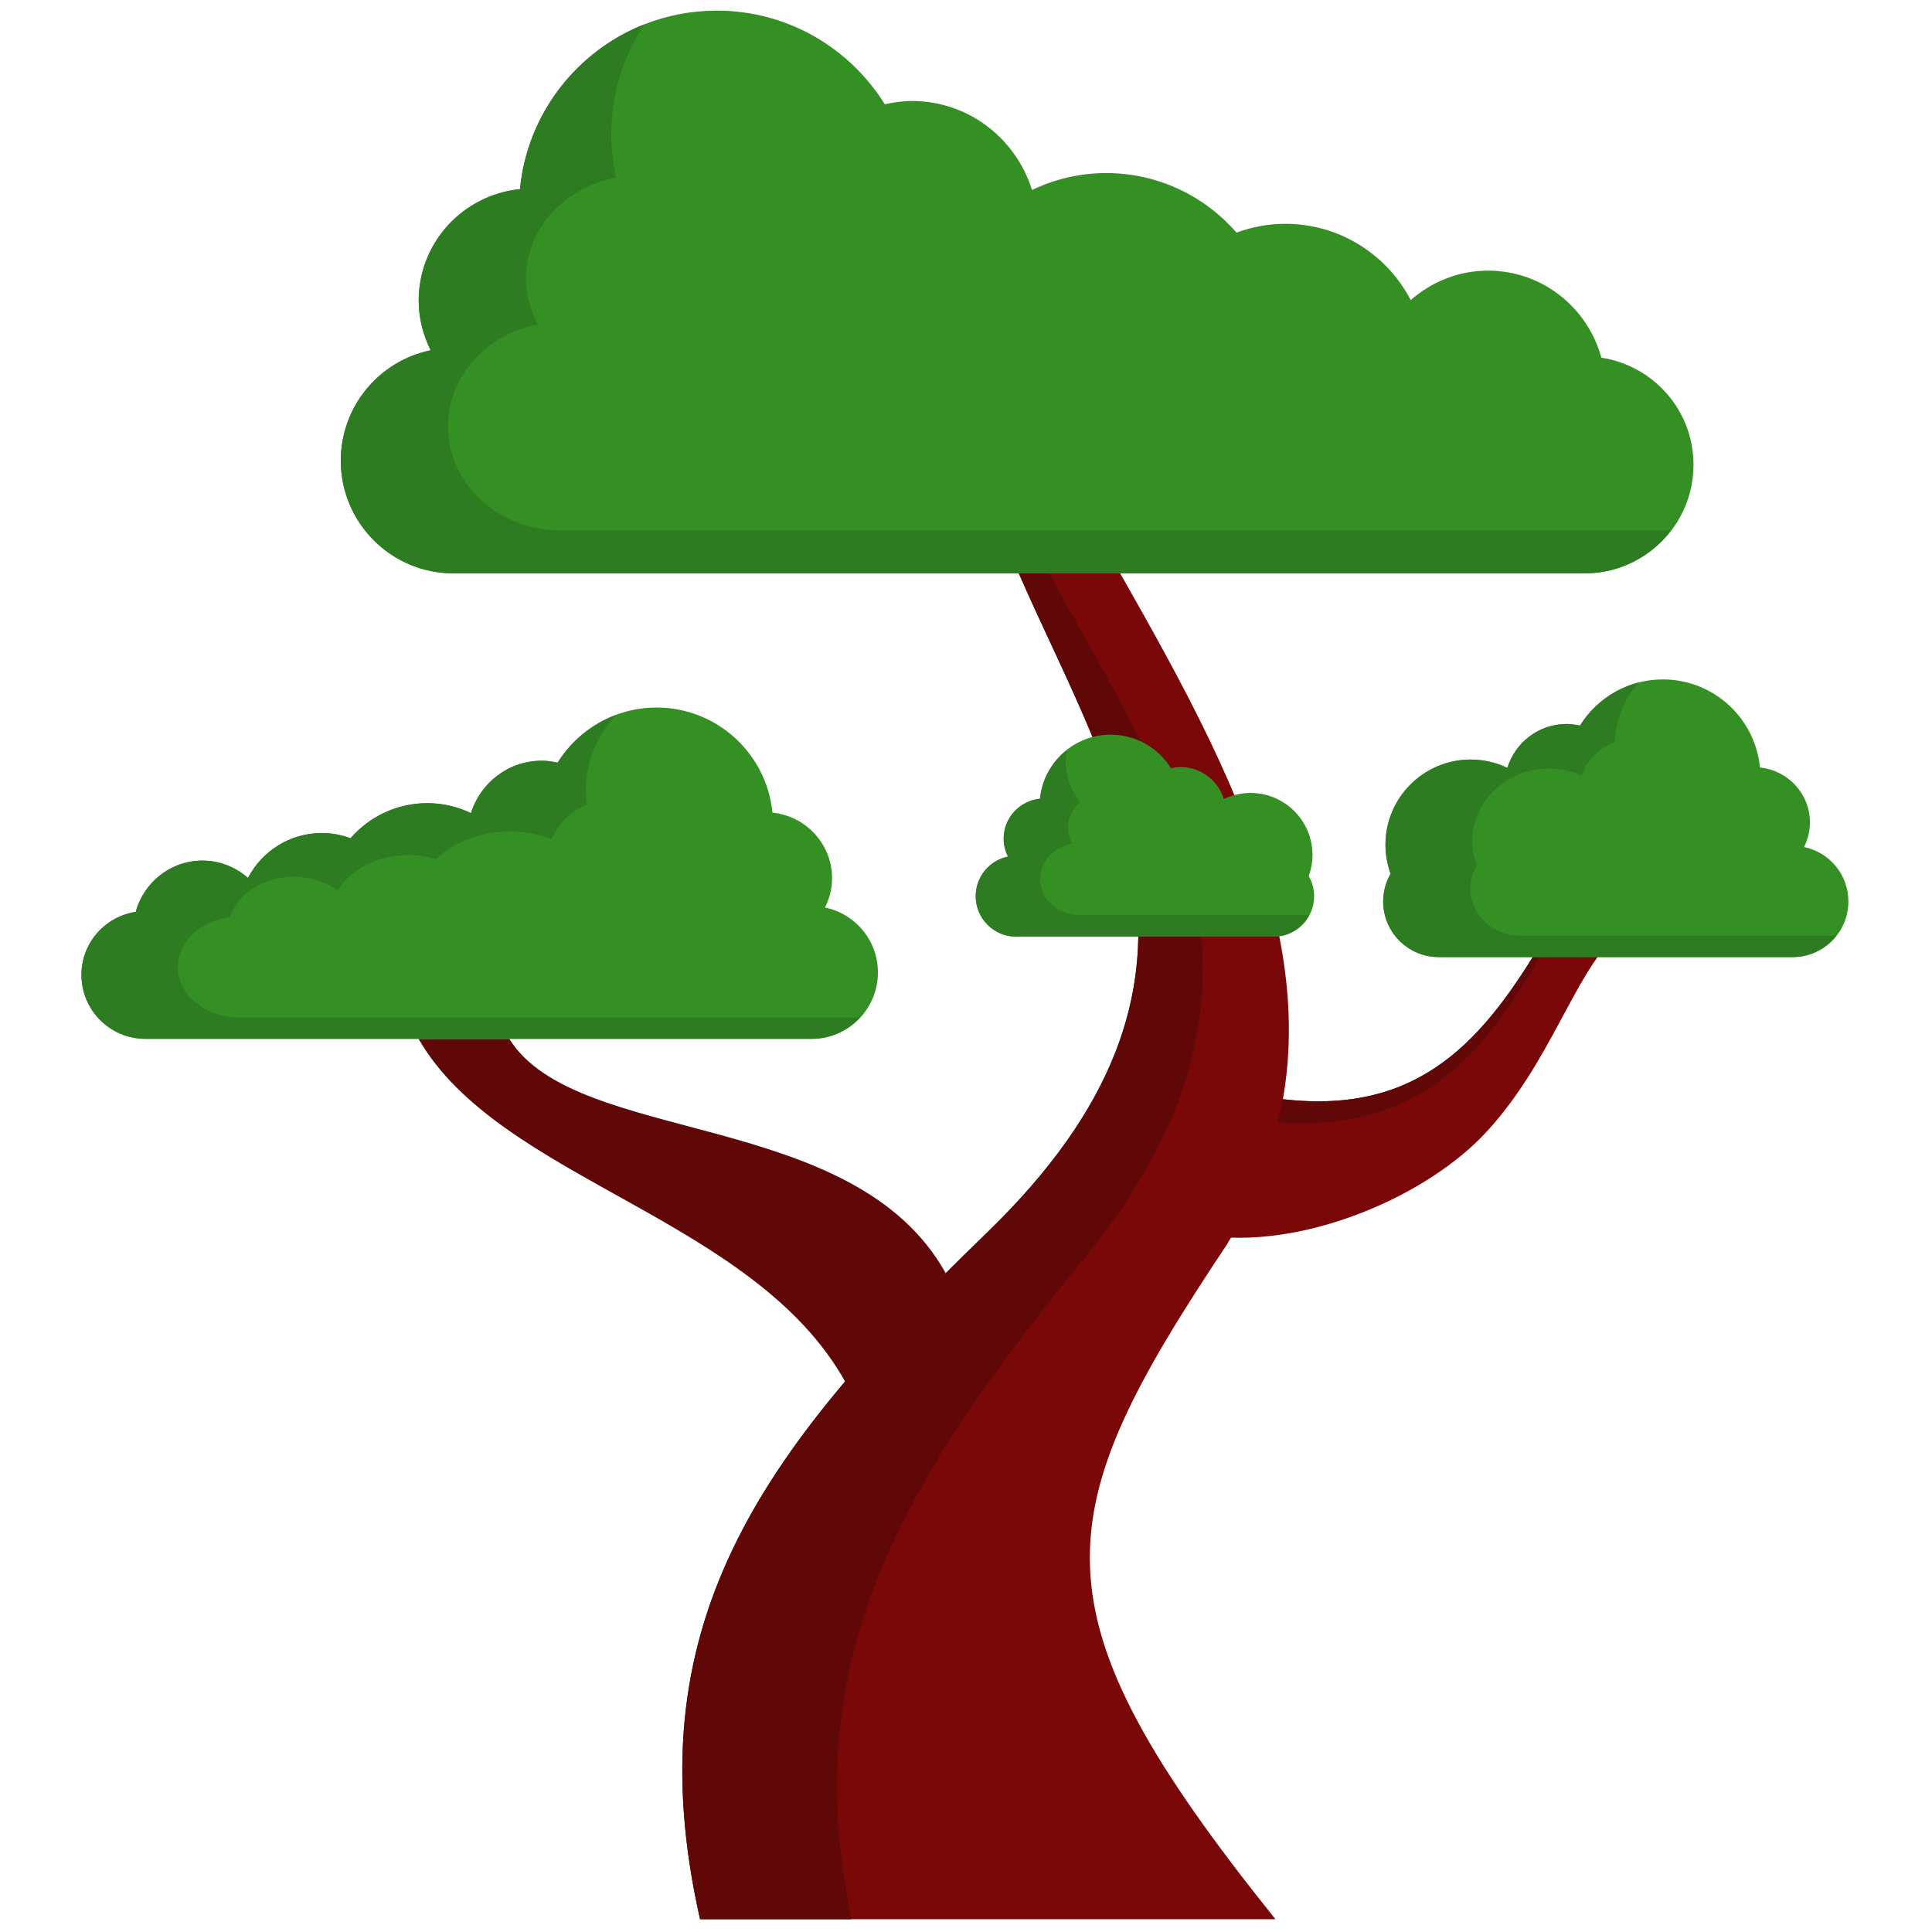 <svg xmlns="http://www.w3.org/2000/svg" xmlns:xlink="http://www.w3.org/1999/xlink" version="1.1" width="256" height="256" viewBox="0 0 256 256" xml:space="preserve">

<defs>
</defs>
<g style="stroke: none; stroke-width: 0; stroke-dasharray: none; stroke-linecap: butt; stroke-linejoin: miter; stroke-miterlimit: 10; fill: none; fill-rule: nonzero; opacity: 1;" transform="translate(1.407 1.407) scale(2.81 2.81)" >
	<path d="M 47.54 26.536 c 4.342 9.936 10.842 19.152 -1.502 31.091 C 35.23 68.071 29.388 76.188 32.511 90 l 26.399 0 h 0.733 c -11.732 -14.624 -10.82 -19.013 -2.289 -31.818 c 6.53 -10.648 0.902 -21.214 -5.033 -31.646" style="stroke: none; stroke-width: 1; stroke-dasharray: none; stroke-linecap: butt; stroke-linejoin: miter; stroke-miterlimit: 10; fill: rgb(122,8,8); fill-rule: nonzero; opacity: 1;" transform=" matrix(1 0 0 1 0 0) " stroke-linecap="round" />
	<path d="M 59.995 51.332 c 6.494 0.757 9.51 -2.845 12.323 -7.597 l 3.373 -0.116 c -1.998 1.906 -3.062 5.949 -6.087 9.242 c -2.792 3.041 -8.444 5.444 -12.896 4.938" style="stroke: none; stroke-width: 1; stroke-dasharray: none; stroke-linecap: butt; stroke-linejoin: miter; stroke-miterlimit: 10; fill: rgb(122,8,8); fill-rule: nonzero; opacity: 1;" transform=" matrix(1 0 0 1 0 0) " stroke-linecap="round" />
	<path d="M 39.372 64.683 c -4.346 -7.808 -16.293 -9.514 -20.136 -16.197 h 4.279 c 3.166 5.078 16.233 3.242 20.579 11.05" style="stroke: none; stroke-width: 1; stroke-dasharray: none; stroke-linecap: butt; stroke-linejoin: miter; stroke-miterlimit: 10; fill: rgb(96,7,7); fill-rule: nonzero; opacity: 1;" transform=" matrix(1 0 0 1 0 0) " stroke-linecap="round" />
	<path d="M 19.807 16.017 c -0.35 -0.709 -0.564 -1.495 -0.564 -2.339 c 0 -2.75 2.097 -4.986 4.775 -5.26 C 24.476 3.693 28.457 0 33.301 0 c 3.347 0 6.274 1.769 7.921 4.416 c 0.412 -0.091 0.835 -0.155 1.275 -0.155 c 2.674 0 4.91 1.772 5.666 4.197 c 1.061 -0.506 2.245 -0.798 3.499 -0.798 c 2.455 0 4.652 1.091 6.145 2.809 c 0.718 -0.264 1.49 -0.416 2.3 -0.416 c 2.574 0 4.803 1.46 5.915 3.596 c 0.978 -0.854 2.242 -1.388 3.642 -1.388 c 2.565 0 4.702 1.744 5.347 4.105 c 2.457 0.378 4.345 2.483 4.345 5.046 c 0 2.83 -2.294 5.125 -5.125 5.125 H 54.713 h -8.43 H 20.884 c -2.935 0 -5.314 -2.379 -5.314 -5.314 C 15.57 18.655 17.389 16.514 19.807 16.017 z" style="stroke: none; stroke-width: 1; stroke-dasharray: none; stroke-linecap: butt; stroke-linejoin: miter; stroke-miterlimit: 10; fill: rgb(53,144,36); fill-rule: nonzero; opacity: 1;" transform=" matrix(1 0 0 1 0 0) " stroke-linecap="round" />
	<path d="M 38.403 42.293 c 0.206 -0.417 0.332 -0.88 0.332 -1.377 c 0 -1.619 -1.235 -2.936 -2.811 -3.097 c -0.27 -2.782 -2.614 -4.956 -5.466 -4.956 c -1.971 0 -3.694 1.041 -4.664 2.6 c -0.243 -0.054 -0.491 -0.091 -0.751 -0.091 c -1.574 0 -2.891 1.043 -3.336 2.471 c -0.625 -0.298 -1.322 -0.47 -2.06 -0.47 c -1.446 0 -2.739 0.642 -3.618 1.654 c -0.423 -0.156 -0.877 -0.245 -1.354 -0.245 c -1.516 0 -2.828 0.86 -3.483 2.117 c -0.576 -0.503 -1.32 -0.817 -2.145 -0.817 c -1.51 0 -2.769 1.027 -3.148 2.417 C 4.451 42.72 3.34 43.96 3.34 45.469 c 0 1.666 1.351 3.017 3.017 3.017 H 17.85 h 4.964 h 14.955 c 1.728 0 3.129 -1.401 3.129 -3.129 C 40.898 43.846 39.827 42.586 38.403 42.293 z" style="stroke: none; stroke-width: 1; stroke-dasharray: none; stroke-linecap: butt; stroke-linejoin: miter; stroke-miterlimit: 10; fill: rgb(53,144,36); fill-rule: nonzero; opacity: 1;" transform=" matrix(1 0 0 1 0 0) " stroke-linecap="round" />
	<path d="M 50.593 58.879 c 10.66 -13.033 3.871 -22.348 -1.624 -32.343 H 47.54 c 4.342 9.936 10.842 19.152 -1.502 31.091 C 35.23 68.071 29.388 76.188 32.511 90 l 7.141 0 C 37.092 77.835 41.925 69.467 50.593 58.879 z" style="stroke: none; stroke-width: 1; stroke-dasharray: none; stroke-linecap: butt; stroke-linejoin: miter; stroke-miterlimit: 10; fill: rgb(96,7,7); fill-rule: nonzero; opacity: 1;" transform=" matrix(1 0 0 1 0 0) " stroke-linecap="round" />
	<path d="M 61.212 40.808 c 0.113 -0.311 0.177 -0.645 0.177 -0.994 c 0 -1.615 -1.309 -2.924 -2.924 -2.924 c -0.45 0 -0.875 0.105 -1.256 0.287 c -0.271 -0.87 -1.074 -1.506 -2.034 -1.506 c -0.158 0 -0.31 0.023 -0.458 0.056 c -0.591 -0.95 -1.642 -1.585 -2.843 -1.585 c -1.739 0 -3.168 1.326 -3.332 3.022 c -0.961 0.098 -1.714 0.901 -1.714 1.888 c 0 0.303 0.077 0.585 0.203 0.84 c -0.868 0.179 -1.521 0.947 -1.521 1.868 c 0 1.054 0.854 1.908 1.908 1.908 H 59.56 c 1.053 0 1.908 -0.854 1.908 -1.908 C 61.468 41.411 61.374 41.087 61.212 40.808 z" style="stroke: none; stroke-width: 1; stroke-dasharray: none; stroke-linecap: butt; stroke-linejoin: miter; stroke-miterlimit: 10; fill: rgb(53,144,36); fill-rule: nonzero; opacity: 1;" transform=" matrix(1 0 0 1 0 0) " stroke-linecap="round" />
	<path d="M 59.739 52.426 c 6.918 0.506 10.035 -3.469 12.85 -8.701 l -0.271 0.009 c -2.814 4.751 -5.83 8.354 -12.323 7.597" style="stroke: none; stroke-width: 1; stroke-dasharray: none; stroke-linecap: butt; stroke-linejoin: miter; stroke-miterlimit: 10; fill: rgb(96,7,7); fill-rule: nonzero; opacity: 1;" transform=" matrix(1 0 0 1 0 0) " stroke-linecap="round" />
	<path d="M 65.074 40.703 c -0.155 -0.427 -0.244 -0.886 -0.244 -1.367 c 0 -2.22 1.8 -4.02 4.02 -4.02 c 0.619 0 1.203 0.144 1.727 0.394 c 0.373 -1.197 1.476 -2.071 2.796 -2.071 c 0.217 0 0.426 0.032 0.629 0.077 c 0.812 -1.306 2.257 -2.179 3.908 -2.179 c 2.391 0 4.355 1.822 4.581 4.154 c 1.321 0.135 2.356 1.238 2.356 2.595 c 0 0.416 -0.106 0.804 -0.278 1.154 c 1.194 0.246 2.091 1.302 2.091 2.568 c 0 1.448 -1.174 2.622 -2.622 2.622 H 67.345 c -1.448 0 -2.622 -1.174 -2.622 -2.622 C 64.723 41.532 64.852 41.087 65.074 40.703 z" style="stroke: none; stroke-width: 1; stroke-dasharray: none; stroke-linecap: butt; stroke-linejoin: miter; stroke-miterlimit: 10; fill: rgb(53,144,36); fill-rule: nonzero; opacity: 1;" transform=" matrix(1 0 0 1 0 0) " stroke-linecap="round" />
	<path d="M 71.185 43.619 c -1.298 0 -2.351 -0.993 -2.351 -2.217 c 0 -0.403 0.115 -0.779 0.315 -1.103 c -0.139 -0.361 -0.218 -0.749 -0.218 -1.156 c 0 -1.877 1.613 -3.399 3.604 -3.399 c 0.555 0 1.078 0.122 1.548 0.333 c 0.24 -0.727 0.821 -1.307 1.566 -1.58 c 0.033 -1.082 0.452 -2.058 1.122 -2.814 c -1.164 0.298 -2.149 1.038 -2.768 2.033 c -0.203 -0.045 -0.412 -0.077 -0.629 -0.077 c -1.319 0 -2.423 0.874 -2.796 2.071 c -0.524 -0.25 -1.108 -0.394 -1.727 -0.394 c -2.22 0 -4.02 1.8 -4.02 4.02 c 0 0.481 0.089 0.94 0.243 1.367 c -0.222 0.384 -0.351 0.829 -0.351 1.305 c 0 1.448 1.174 2.622 2.622 2.622 h 16.693 c 0.837 0 1.575 -0.4 2.055 -1.011 H 71.185 z" style="stroke: none; stroke-width: 1; stroke-dasharray: none; stroke-linecap: butt; stroke-linejoin: miter; stroke-miterlimit: 10; fill: rgb(46,124,33); fill-rule: nonzero; opacity: 1;" transform=" matrix(1 0 0 1 0 0) " stroke-linecap="round" />
	<path d="M 26.575 47.475 H 21.81 H 10.78 c -1.599 0 -2.896 -1.066 -2.896 -2.38 c 0 -1.19 1.067 -2.168 2.455 -2.344 c 0.364 -1.096 1.572 -1.906 3.022 -1.906 c 0.791 0 1.506 0.248 2.058 0.645 c 0.628 -0.992 1.888 -1.67 3.343 -1.67 c 0.457 0 0.894 0.07 1.3 0.193 c 0.844 -0.798 2.085 -1.305 3.473 -1.305 c 0.709 0 1.378 0.135 1.978 0.371 c 0.271 -0.714 0.88 -1.305 1.674 -1.642 c -0.026 -0.213 -0.065 -0.423 -0.065 -0.643 c 0 -1.388 0.548 -2.641 1.427 -3.58 c -1.147 0.428 -2.116 1.222 -2.754 2.248 c -0.243 -0.054 -0.491 -0.091 -0.751 -0.091 c -1.574 0 -2.891 1.043 -3.336 2.471 c -0.625 -0.298 -1.322 -0.47 -2.06 -0.47 c -1.446 0 -2.739 0.642 -3.618 1.654 c -0.423 -0.156 -0.877 -0.245 -1.354 -0.245 c -1.515 0 -2.828 0.86 -3.483 2.117 c -0.576 -0.503 -1.32 -0.817 -2.145 -0.817 c -1.51 0 -2.769 1.027 -3.148 2.417 C 4.451 42.72 3.34 43.96 3.34 45.469 c 0 1.666 1.351 3.017 3.017 3.017 H 17.85 h 4.964 h 14.955 c 0.908 0 1.719 -0.393 2.291 -1.011 H 26.575 z" style="stroke: none; stroke-width: 1; stroke-dasharray: none; stroke-linecap: butt; stroke-linejoin: miter; stroke-miterlimit: 10; fill: rgb(46,124,33); fill-rule: nonzero; opacity: 1;" transform=" matrix(1 0 0 1 0 0) " stroke-linecap="round" />
	<path d="M 50.451 42.653 c -1.054 0 -1.908 -0.763 -1.908 -1.705 c 0 -0.823 0.653 -1.51 1.521 -1.67 c -0.126 -0.227 -0.203 -0.48 -0.203 -0.75 c 0 -0.47 0.218 -0.89 0.563 -1.196 c -0.415 -0.544 -0.672 -1.215 -0.672 -1.952 c 0 -0.174 0.025 -0.341 0.051 -0.507 c -0.693 0.55 -1.172 1.358 -1.262 2.289 c -0.961 0.098 -1.714 0.901 -1.714 1.888 c 0 0.303 0.077 0.585 0.203 0.84 c -0.868 0.179 -1.521 0.947 -1.521 1.868 c 0 1.054 0.854 1.908 1.908 1.908 H 59.56 c 0.728 0 1.352 -0.412 1.674 -1.011 H 50.451 z" style="stroke: none; stroke-width: 1; stroke-dasharray: none; stroke-linecap: butt; stroke-linejoin: miter; stroke-miterlimit: 10; fill: rgb(46,124,33); fill-rule: nonzero; opacity: 1;" transform=" matrix(1 0 0 1 0 0) " stroke-linecap="round" />
	<path d="M 59.769 24.513 h -8.43 H 25.94 c -2.935 0 -5.314 -2.198 -5.314 -4.909 c 0 -2.37 1.819 -4.348 4.238 -4.808 c -0.35 -0.655 -0.564 -1.381 -0.564 -2.161 c 0 -2.372 1.835 -4.309 4.256 -4.765 c -0.147 -0.66 -0.231 -1.343 -0.231 -2.048 c 0 -1.914 0.576 -3.692 1.559 -5.176 c -3.191 1.257 -5.522 4.223 -5.866 7.771 c -2.678 0.274 -4.775 2.51 -4.775 5.26 c 0 0.844 0.215 1.63 0.564 2.339 c -2.419 0.498 -4.238 2.639 -4.238 5.205 c 0 2.935 2.379 5.314 5.314 5.314 h 25.399 h 8.43 h 19.519 c 1.658 0 3.117 -0.801 4.054 -2.022 H 59.769 z" style="stroke: none; stroke-width: 1; stroke-dasharray: none; stroke-linecap: butt; stroke-linejoin: miter; stroke-miterlimit: 10; fill: rgb(46,124,33); fill-rule: nonzero; opacity: 1;" transform=" matrix(1 0 0 1 0 0) " stroke-linecap="round" />
</g>
</svg>